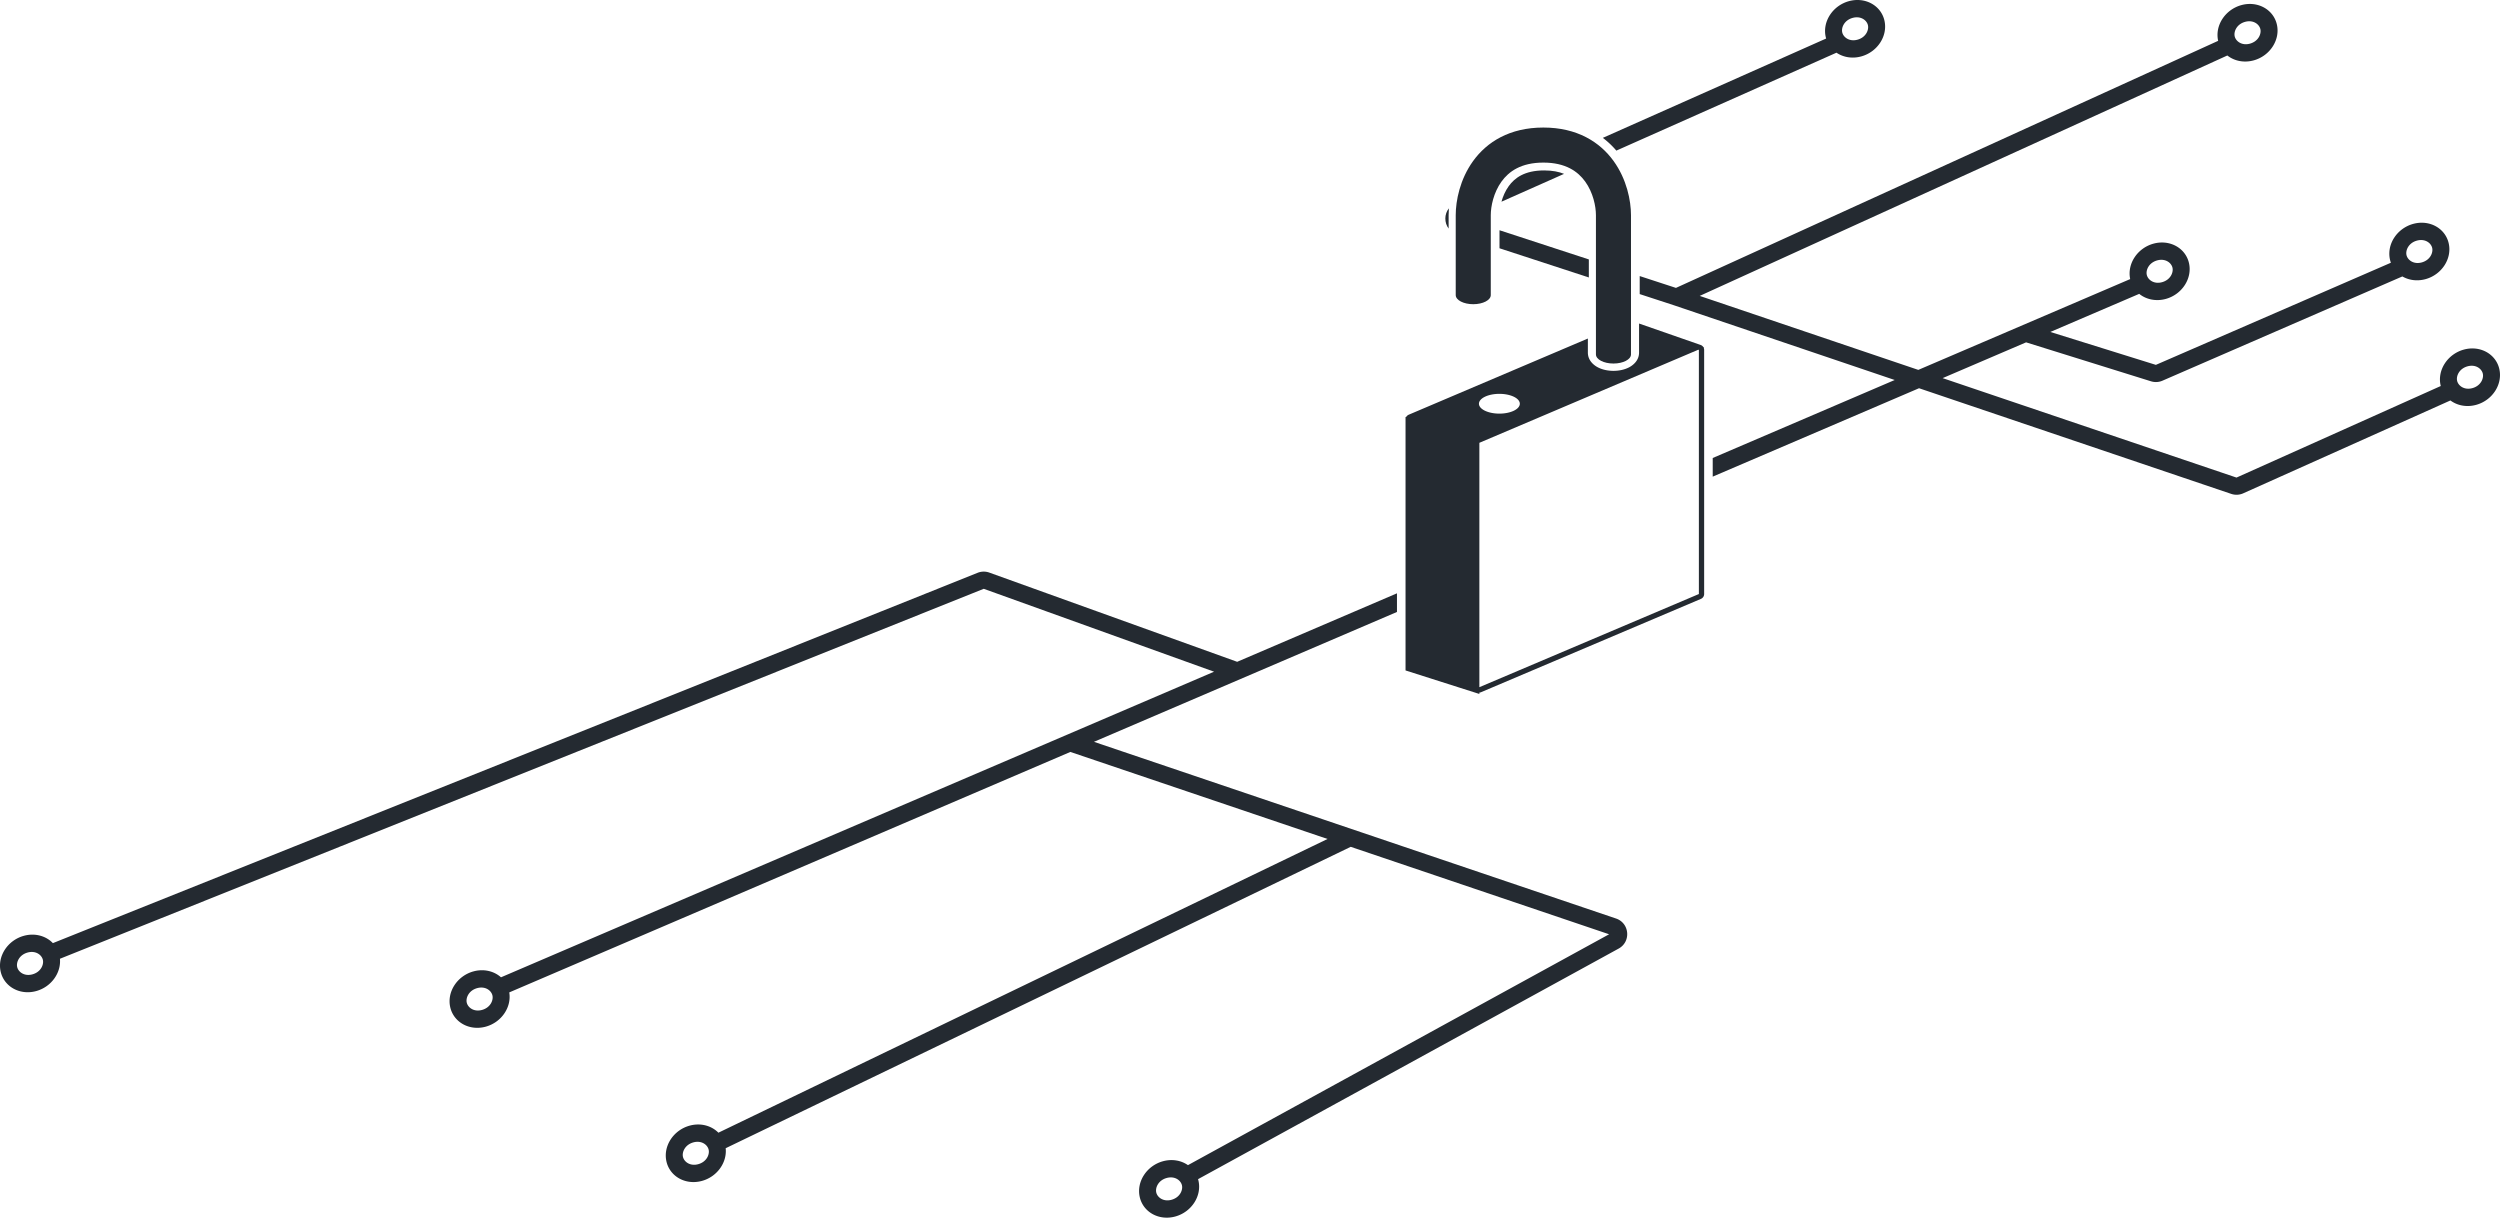 <svg xmlns="http://www.w3.org/2000/svg" width="985" height="480" viewBox="0 0 985 480" fill="rgba(36, 42, 49, 1)"><path fill-rule="evenodd" d="M719.497 15.182a10.358 10.358 0 01-.167-.645c-1.348-6.01 2.741-12.312 9.134-14.075 6.392-1.764 12.666 1.678 14.014 7.688 1.348 6.01-2.741 12.312-9.133 14.075-3.575.987-7.113.345-9.774-1.464l-86.733 38.58a33.888 33.888 0 00-5.319-5.026l87.978-39.133zm12.37.454c-3.258.9-5.596-.974-6.027-2.895-.431-1.921.844-4.791 4.101-5.69 3.258-.899 5.597.974 6.028 2.895.431 1.922-.844 4.792-4.102 5.69z"/><path d="M608.402 67.147c3.228 0 5.788.52 7.841 1.354l-24.666 10.971c.574-2.068 1.496-4.238 2.861-6.133 2.285-3.174 6.181-6.192 13.964-6.192zM626.001 109.319v-7.104l-35.198-11.502v7.104l35.198 11.502zM570.759 84.746v5.315c-1.741-2.321-1.742-5.68.103-7.985-.07.936-.103 1.83-.103 2.67z"/><path fill-rule="evenodd" d="M646.045 108.766v7.104l13.402 4.379.033.011 87.042 29.459-71.71 30.733v7.346l81.288-34.837 123.004 41.63a6.494 6.494 0 004.554-.146l81.804-36.667c2.698 2.011 6.403 2.764 10.148 1.731 6.392-1.764 10.481-8.065 9.133-14.075-1.348-6.01-7.623-9.452-14.015-7.688-6.392 1.763-10.481 8.065-9.133 14.075.02.089.041.178.063.266l-80.481 36.077-115.782-39.186 32.885-14.094 49.215 15.349a6.492 6.492 0 004.521-.243l94.516-41.073c2.574 1.497 5.838 1.971 9.134 1.062 6.392-1.763 10.481-8.065 9.133-14.075-1.348-6.01-7.623-9.452-14.015-7.688-6.392 1.763-10.481 8.065-9.133 14.075.095.423.214.833.356 1.23l-92.594 40.237-41.58-12.968 35.022-15.01c2.72 2.204 6.579 3.067 10.481 1.991 6.392-1.764 10.481-8.065 9.133-14.075-1.348-6.01-7.623-9.452-14.015-7.689-6.348 1.752-10.425 7.98-9.16 13.953l-83.478 35.776-86.126-29.149 207.884-94.726c2.715 2.153 6.535 2.988 10.397 1.923 6.392-1.764 10.481-8.065 9.133-14.075-1.348-6.01-7.623-9.452-14.015-7.689-6.39 1.763-10.479 8.061-9.134 14.07l-213.628 97.343-14.282-4.667zm205.813 2.416c-3.258.899-5.596-.974-6.027-2.896-.431-1.921.843-4.791 4.101-5.69s5.597.974 6.028 2.896c.431 1.921-.844 4.791-4.102 5.69zm28.607-96.883c.431 1.922 2.77 3.795 6.028 2.896 3.258-.9 4.532-3.77 4.101-5.69-.431-1.922-2.769-3.795-6.027-2.896s-4.533 3.769-4.102 5.69zm73.723 89.091c-3.258.899-5.597-.974-6.028-2.895-.431-1.922.844-4.792 4.102-5.69 3.258-.9 5.596.974 6.027 2.895.431 1.921-.843 4.791-4.101 5.69zm13.916 46.635c.431 1.921 2.77 3.794 6.028 2.895 3.258-.899 4.532-3.769 4.101-5.69-.43-1.921-2.769-3.794-6.027-2.896-3.258.899-4.533 3.769-4.102 5.691zM550.406 241.115v-7.347l-62.96 26.983-97.654-35.149a6.497 6.497 0 00-4.514.043L20.836 371.591c-2.721-2.845-7.056-4.089-11.446-2.878-6.392 1.764-10.481 8.066-9.133 14.075 1.348 6.01 7.623 9.453 14.015 7.689 5.915-1.632 9.858-7.15 9.345-12.726l363.979-145.762 90.748 32.662L197.39 385.06c-2.734-2.446-6.778-3.451-10.871-2.322-6.392 1.764-10.481 8.065-9.133 14.075 1.348 6.01 7.623 9.452 14.015 7.689 6.186-1.707 10.215-7.663 9.247-13.491l221.079-94.748 101.328 34.294-240.004 115.729c-2.727-2.771-7.008-3.969-11.344-2.773-6.392 1.763-10.481 8.065-9.133 14.075 1.348 6.01 7.623 9.452 14.015 7.688 5.968-1.646 9.929-7.249 9.33-12.876L532.19 333.649l101.796 34.452-165.931 90.967c-2.671-1.859-6.251-2.528-9.869-1.53-6.392 1.763-10.481 8.065-9.133 14.075 1.348 6.01 7.623 9.452 14.015 7.688 6.392-1.763 10.481-8.065 9.133-14.075a10.16 10.16 0 00-.165-.64l165.715-90.848c4.956-2.718 4.314-10.032-1.04-11.844l-205.69-69.615 119.385-51.164zM461.59 472.712c-3.258.899-5.596-.974-6.027-2.895-.431-1.922.843-4.791 4.101-5.69s5.597.974 6.028 2.895c.431 1.921-.844 4.791-4.102 5.69zm-192.506-16.92c.431 1.921 2.769 3.794 6.027 2.895 3.258-.898 4.533-3.768 4.102-5.69-.431-1.921-2.77-3.794-6.028-2.895-3.258.899-4.532 3.769-4.101 5.69zm-79.161-57.879c-3.258.899-5.596-.974-6.027-2.896-.431-1.921.844-4.791 4.101-5.69 3.258-.899 5.597.974 6.028 2.896.431 1.921-.844 4.791-4.102 5.69zM6.767 380.992c.43 1.922 2.77 3.795 6.027 2.896 3.258-.899 4.532-3.769 4.101-5.69-.43-1.921-2.77-3.794-6.027-2.896-3.258.899-4.532 3.769-4.102 5.69z"/><path d="M591.588 71.55c-3.116 4.328-4.223 9.73-4.223 13.228v31.488c0 1.983-3.091 3.591-6.905 3.591-3.813 0-6.905-1.608-6.905-3.591V84.778c0-5.709 1.656-14.118 6.825-21.298 5.424-7.532 14.402-13.228 27.701-13.228 13.299 0 22.278 5.695 27.701 13.228 5.17 7.18 6.826 15.59 6.826 21.298v54.863c0 1.983-3.092 3.59-6.906 3.59-3.813 0-6.905-1.607-6.905-3.59V84.778c0-3.499-1.106-8.9-4.223-13.229-2.863-3.976-7.695-7.487-16.493-7.487-8.798 0-13.63 3.511-16.493 7.487z"/><path fill-rule="evenodd" d="M555.047 163.392l70.572-30.009v5.536c0 3.153 2.376 5.003 3.954 5.823 1.778.925 3.952 1.375 6.13 1.375 2.179 0 4.352-.45 6.131-1.375 1.577-.82 3.954-2.67 3.954-5.823v-11.451l24.253 8.445a2.08 2.08 0 011.012.761l.382.133-.238.102c.153.291.238.622.238.967v96.173c0 .834-.498 1.587-1.266 1.912l-86.589 36.75a2.086 2.086 0 01-.709.163v.546l-29.089-9.269v-99.814l.315-.134c.222-.354.549-.641.95-.811zm114.071-25.6l.24.084v96.173l-86.487 36.706v-96.289l86.247-36.674zm-78.361 25.178c4.447 0 8.052-1.744 8.052-3.896 0-2.151-3.605-3.895-8.052-3.895-4.446 0-8.051 1.744-8.051 3.895 0 2.152 3.605 3.896 8.051 3.896z"/></svg>